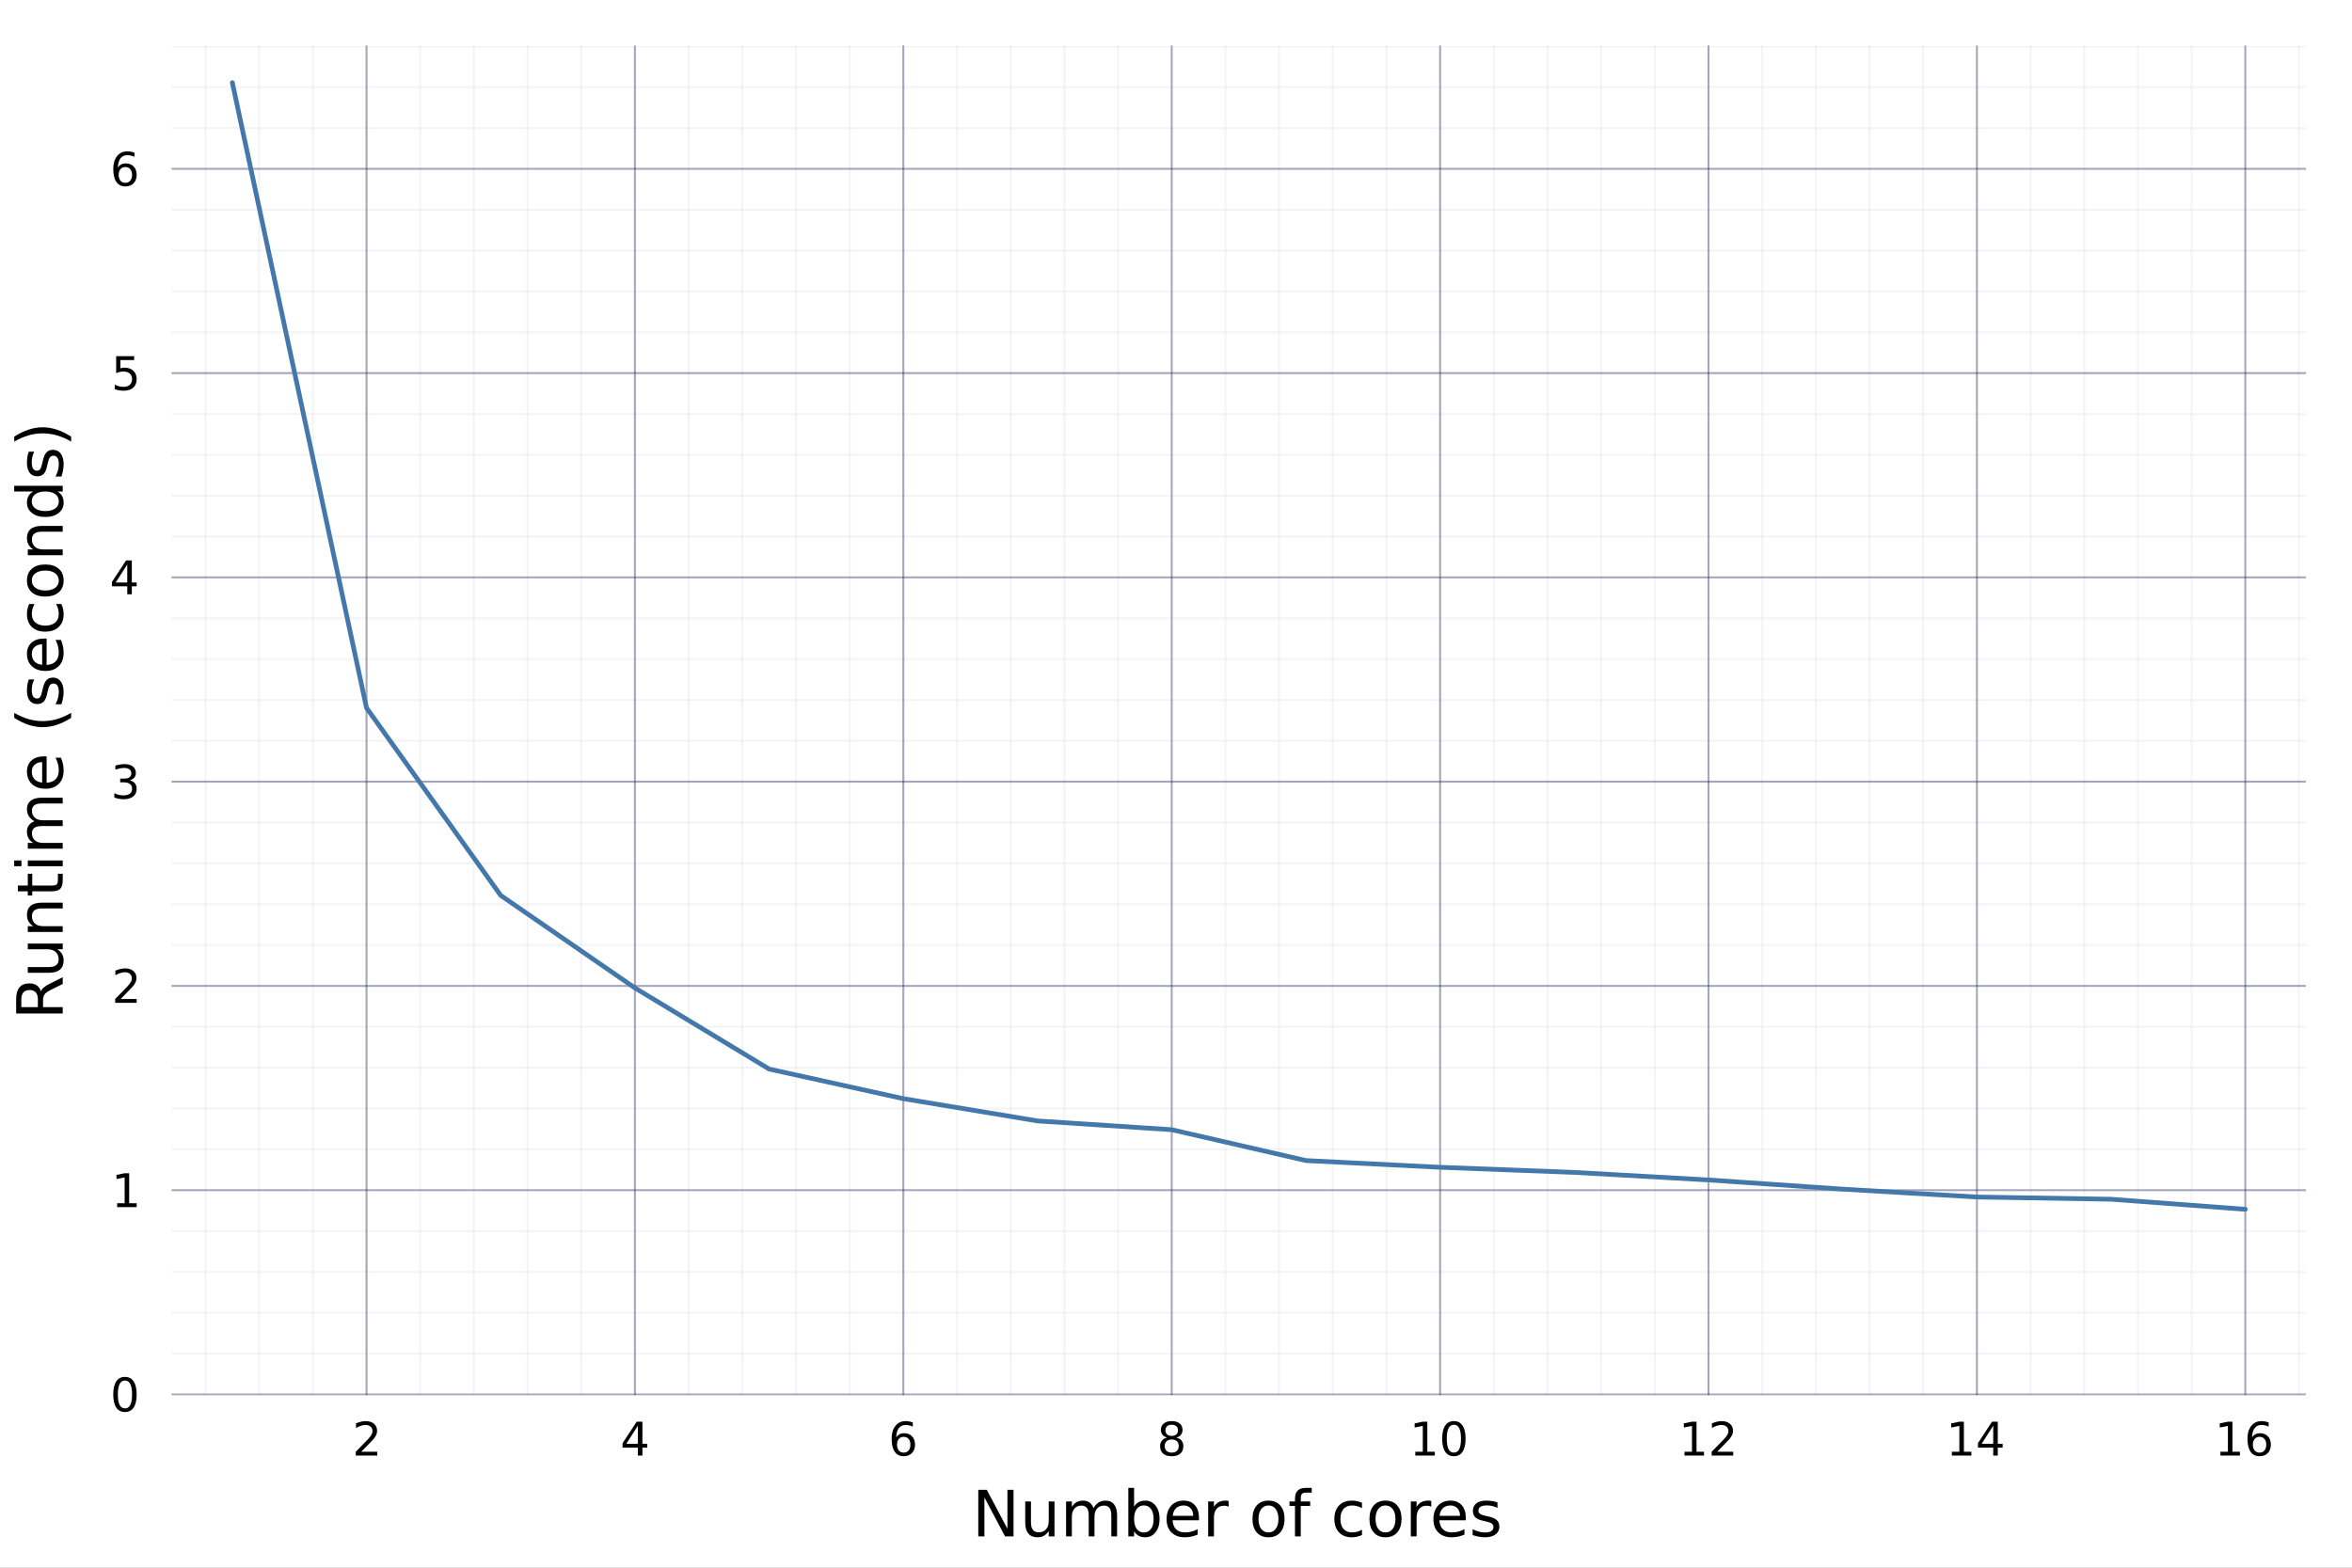 <?xml version="1.0" encoding="utf-8"?>
<svg xmlns="http://www.w3.org/2000/svg" xmlns:xlink="http://www.w3.org/1999/xlink" width="600" height="400" viewBox="0 0 2400 1600">
<rect x="0" y="0" width="2400" height="1600" fill="#808080" stroke="none"/>
<defs>
  <clipPath id="clip190">
    <rect x="0" y="0" width="2400" height="1600"/>
  </clipPath>
</defs>
<path clip-path="url(#clip190)" d="M0 1600 L2400 1600 L2400 0 L0 0  Z" fill="#ffffff" fill-rule="evenodd" fill-opacity="1"/>
<defs>
  <clipPath id="clip191">
    <rect x="480" y="0" width="1681" height="1600"/>
  </clipPath>
</defs>
<path clip-path="url(#clip190)" d="M175.445 1423.18 L2352.76 1423.18 L2352.76 47.244 L175.445 47.244  Z" fill="#ffffff" fill-rule="evenodd" fill-opacity="1"/>
<defs>
  <clipPath id="clip192">
    <rect x="175" y="47" width="2178" height="1377"/>
  </clipPath>
</defs>
<polyline clip-path="url(#clip192)" style="stroke:#222255; stroke-linecap:round; stroke-linejoin:round; stroke-width:2; stroke-opacity:0.4; fill:none" points="374.005,1423.18 374.005,47.244 "/>
<polyline clip-path="url(#clip192)" style="stroke:#222255; stroke-linecap:round; stroke-linejoin:round; stroke-width:2; stroke-opacity:0.4; fill:none" points="647.881,1423.18 647.881,47.244 "/>
<polyline clip-path="url(#clip192)" style="stroke:#222255; stroke-linecap:round; stroke-linejoin:round; stroke-width:2; stroke-opacity:0.4; fill:none" points="921.756,1423.18 921.756,47.244 "/>
<polyline clip-path="url(#clip192)" style="stroke:#222255; stroke-linecap:round; stroke-linejoin:round; stroke-width:2; stroke-opacity:0.4; fill:none" points="1195.63,1423.18 1195.63,47.244 "/>
<polyline clip-path="url(#clip192)" style="stroke:#222255; stroke-linecap:round; stroke-linejoin:round; stroke-width:2; stroke-opacity:0.4; fill:none" points="1469.51,1423.18 1469.51,47.244 "/>
<polyline clip-path="url(#clip192)" style="stroke:#222255; stroke-linecap:round; stroke-linejoin:round; stroke-width:2; stroke-opacity:0.4; fill:none" points="1743.38,1423.18 1743.38,47.244 "/>
<polyline clip-path="url(#clip192)" style="stroke:#222255; stroke-linecap:round; stroke-linejoin:round; stroke-width:2; stroke-opacity:0.4; fill:none" points="2017.26,1423.18 2017.26,47.244 "/>
<polyline clip-path="url(#clip192)" style="stroke:#222255; stroke-linecap:round; stroke-linejoin:round; stroke-width:2; stroke-opacity:0.4; fill:none" points="2291.13,1423.18 2291.13,47.244 "/>
<polyline clip-path="url(#clip192)" style="stroke:#222255; stroke-linecap:round; stroke-linejoin:round; stroke-width:2; stroke-opacity:0.05; fill:none" points="209.68,1423.18 209.68,47.244 "/>
<polyline clip-path="url(#clip192)" style="stroke:#222255; stroke-linecap:round; stroke-linejoin:round; stroke-width:2; stroke-opacity:0.05; fill:none" points="264.455,1423.18 264.455,47.244 "/>
<polyline clip-path="url(#clip192)" style="stroke:#222255; stroke-linecap:round; stroke-linejoin:round; stroke-width:2; stroke-opacity:0.05; fill:none" points="319.23,1423.18 319.23,47.244 "/>
<polyline clip-path="url(#clip192)" style="stroke:#222255; stroke-linecap:round; stroke-linejoin:round; stroke-width:2; stroke-opacity:0.05; fill:none" points="428.78,1423.18 428.78,47.244 "/>
<polyline clip-path="url(#clip192)" style="stroke:#222255; stroke-linecap:round; stroke-linejoin:round; stroke-width:2; stroke-opacity:0.05; fill:none" points="483.555,1423.18 483.555,47.244 "/>
<polyline clip-path="url(#clip192)" style="stroke:#222255; stroke-linecap:round; stroke-linejoin:round; stroke-width:2; stroke-opacity:0.05; fill:none" points="538.33,1423.18 538.33,47.244 "/>
<polyline clip-path="url(#clip192)" style="stroke:#222255; stroke-linecap:round; stroke-linejoin:round; stroke-width:2; stroke-opacity:0.05; fill:none" points="593.105,1423.18 593.105,47.244 "/>
<polyline clip-path="url(#clip192)" style="stroke:#222255; stroke-linecap:round; stroke-linejoin:round; stroke-width:2; stroke-opacity:0.05; fill:none" points="702.656,1423.18 702.656,47.244 "/>
<polyline clip-path="url(#clip192)" style="stroke:#222255; stroke-linecap:round; stroke-linejoin:round; stroke-width:2; stroke-opacity:0.05; fill:none" points="757.431,1423.18 757.431,47.244 "/>
<polyline clip-path="url(#clip192)" style="stroke:#222255; stroke-linecap:round; stroke-linejoin:round; stroke-width:2; stroke-opacity:0.05; fill:none" points="812.206,1423.18 812.206,47.244 "/>
<polyline clip-path="url(#clip192)" style="stroke:#222255; stroke-linecap:round; stroke-linejoin:round; stroke-width:2; stroke-opacity:0.05; fill:none" points="866.981,1423.18 866.981,47.244 "/>
<polyline clip-path="url(#clip192)" style="stroke:#222255; stroke-linecap:round; stroke-linejoin:round; stroke-width:2; stroke-opacity:0.05; fill:none" points="976.531,1423.18 976.531,47.244 "/>
<polyline clip-path="url(#clip192)" style="stroke:#222255; stroke-linecap:round; stroke-linejoin:round; stroke-width:2; stroke-opacity:0.05; fill:none" points="1031.31,1423.18 1031.31,47.244 "/>
<polyline clip-path="url(#clip192)" style="stroke:#222255; stroke-linecap:round; stroke-linejoin:round; stroke-width:2; stroke-opacity:0.05; fill:none" points="1086.08,1423.18 1086.08,47.244 "/>
<polyline clip-path="url(#clip192)" style="stroke:#222255; stroke-linecap:round; stroke-linejoin:round; stroke-width:2; stroke-opacity:0.05; fill:none" points="1140.86,1423.18 1140.86,47.244 "/>
<polyline clip-path="url(#clip192)" style="stroke:#222255; stroke-linecap:round; stroke-linejoin:round; stroke-width:2; stroke-opacity:0.05; fill:none" points="1250.41,1423.18 1250.41,47.244 "/>
<polyline clip-path="url(#clip192)" style="stroke:#222255; stroke-linecap:round; stroke-linejoin:round; stroke-width:2; stroke-opacity:0.05; fill:none" points="1305.18,1423.18 1305.18,47.244 "/>
<polyline clip-path="url(#clip192)" style="stroke:#222255; stroke-linecap:round; stroke-linejoin:round; stroke-width:2; stroke-opacity:0.05; fill:none" points="1359.96,1423.18 1359.96,47.244 "/>
<polyline clip-path="url(#clip192)" style="stroke:#222255; stroke-linecap:round; stroke-linejoin:round; stroke-width:2; stroke-opacity:0.05; fill:none" points="1414.73,1423.18 1414.73,47.244 "/>
<polyline clip-path="url(#clip192)" style="stroke:#222255; stroke-linecap:round; stroke-linejoin:round; stroke-width:2; stroke-opacity:0.05; fill:none" points="1524.28,1423.18 1524.28,47.244 "/>
<polyline clip-path="url(#clip192)" style="stroke:#222255; stroke-linecap:round; stroke-linejoin:round; stroke-width:2; stroke-opacity:0.05; fill:none" points="1579.06,1423.18 1579.06,47.244 "/>
<polyline clip-path="url(#clip192)" style="stroke:#222255; stroke-linecap:round; stroke-linejoin:round; stroke-width:2; stroke-opacity:0.05; fill:none" points="1633.83,1423.18 1633.83,47.244 "/>
<polyline clip-path="url(#clip192)" style="stroke:#222255; stroke-linecap:round; stroke-linejoin:round; stroke-width:2; stroke-opacity:0.05; fill:none" points="1688.61,1423.18 1688.61,47.244 "/>
<polyline clip-path="url(#clip192)" style="stroke:#222255; stroke-linecap:round; stroke-linejoin:round; stroke-width:2; stroke-opacity:0.05; fill:none" points="1798.16,1423.18 1798.16,47.244 "/>
<polyline clip-path="url(#clip192)" style="stroke:#222255; stroke-linecap:round; stroke-linejoin:round; stroke-width:2; stroke-opacity:0.05; fill:none" points="1852.93,1423.18 1852.93,47.244 "/>
<polyline clip-path="url(#clip192)" style="stroke:#222255; stroke-linecap:round; stroke-linejoin:round; stroke-width:2; stroke-opacity:0.05; fill:none" points="1907.71,1423.18 1907.71,47.244 "/>
<polyline clip-path="url(#clip192)" style="stroke:#222255; stroke-linecap:round; stroke-linejoin:round; stroke-width:2; stroke-opacity:0.05; fill:none" points="1962.48,1423.18 1962.48,47.244 "/>
<polyline clip-path="url(#clip192)" style="stroke:#222255; stroke-linecap:round; stroke-linejoin:round; stroke-width:2; stroke-opacity:0.05; fill:none" points="2072.03,1423.18 2072.03,47.244 "/>
<polyline clip-path="url(#clip192)" style="stroke:#222255; stroke-linecap:round; stroke-linejoin:round; stroke-width:2; stroke-opacity:0.05; fill:none" points="2126.81,1423.18 2126.81,47.244 "/>
<polyline clip-path="url(#clip192)" style="stroke:#222255; stroke-linecap:round; stroke-linejoin:round; stroke-width:2; stroke-opacity:0.05; fill:none" points="2181.58,1423.18 2181.58,47.244 "/>
<polyline clip-path="url(#clip192)" style="stroke:#222255; stroke-linecap:round; stroke-linejoin:round; stroke-width:2; stroke-opacity:0.05; fill:none" points="2236.36,1423.18 2236.36,47.244 "/>
<polyline clip-path="url(#clip192)" style="stroke:#222255; stroke-linecap:round; stroke-linejoin:round; stroke-width:2; stroke-opacity:0.05; fill:none" points="2345.91,1423.18 2345.91,47.244 "/>
<polyline clip-path="url(#clip190)" style="stroke:#222255; stroke-linecap:round; stroke-linejoin:round; stroke-width:4; stroke-opacity:0; fill:none" points="374.005,1423.18 374.005,1404.28 "/>
<polyline clip-path="url(#clip190)" style="stroke:#222255; stroke-linecap:round; stroke-linejoin:round; stroke-width:4; stroke-opacity:0; fill:none" points="647.881,1423.18 647.881,1404.28 "/>
<polyline clip-path="url(#clip190)" style="stroke:#222255; stroke-linecap:round; stroke-linejoin:round; stroke-width:4; stroke-opacity:0; fill:none" points="921.756,1423.18 921.756,1404.28 "/>
<polyline clip-path="url(#clip190)" style="stroke:#222255; stroke-linecap:round; stroke-linejoin:round; stroke-width:4; stroke-opacity:0; fill:none" points="1195.63,1423.18 1195.63,1404.28 "/>
<polyline clip-path="url(#clip190)" style="stroke:#222255; stroke-linecap:round; stroke-linejoin:round; stroke-width:4; stroke-opacity:0; fill:none" points="1469.51,1423.18 1469.51,1404.28 "/>
<polyline clip-path="url(#clip190)" style="stroke:#222255; stroke-linecap:round; stroke-linejoin:round; stroke-width:4; stroke-opacity:0; fill:none" points="1743.38,1423.18 1743.38,1404.28 "/>
<polyline clip-path="url(#clip190)" style="stroke:#222255; stroke-linecap:round; stroke-linejoin:round; stroke-width:4; stroke-opacity:0; fill:none" points="2017.26,1423.18 2017.26,1404.28 "/>
<polyline clip-path="url(#clip190)" style="stroke:#222255; stroke-linecap:round; stroke-linejoin:round; stroke-width:4; stroke-opacity:0; fill:none" points="2291.13,1423.18 2291.13,1404.28 "/>
<polyline clip-path="url(#clip190)" style="stroke:#222255; stroke-linecap:round; stroke-linejoin:round; stroke-width:4; stroke-opacity:0; fill:none" points="209.68,1423.18 209.68,1413.73 "/>
<polyline clip-path="url(#clip190)" style="stroke:#222255; stroke-linecap:round; stroke-linejoin:round; stroke-width:4; stroke-opacity:0; fill:none" points="264.455,1423.18 264.455,1413.73 "/>
<polyline clip-path="url(#clip190)" style="stroke:#222255; stroke-linecap:round; stroke-linejoin:round; stroke-width:4; stroke-opacity:0; fill:none" points="319.23,1423.18 319.23,1413.73 "/>
<polyline clip-path="url(#clip190)" style="stroke:#222255; stroke-linecap:round; stroke-linejoin:round; stroke-width:4; stroke-opacity:0; fill:none" points="428.78,1423.18 428.78,1413.73 "/>
<polyline clip-path="url(#clip190)" style="stroke:#222255; stroke-linecap:round; stroke-linejoin:round; stroke-width:4; stroke-opacity:0; fill:none" points="483.555,1423.18 483.555,1413.73 "/>
<polyline clip-path="url(#clip190)" style="stroke:#222255; stroke-linecap:round; stroke-linejoin:round; stroke-width:4; stroke-opacity:0; fill:none" points="538.33,1423.18 538.33,1413.73 "/>
<polyline clip-path="url(#clip190)" style="stroke:#222255; stroke-linecap:round; stroke-linejoin:round; stroke-width:4; stroke-opacity:0; fill:none" points="593.105,1423.18 593.105,1413.73 "/>
<polyline clip-path="url(#clip190)" style="stroke:#222255; stroke-linecap:round; stroke-linejoin:round; stroke-width:4; stroke-opacity:0; fill:none" points="702.656,1423.18 702.656,1413.73 "/>
<polyline clip-path="url(#clip190)" style="stroke:#222255; stroke-linecap:round; stroke-linejoin:round; stroke-width:4; stroke-opacity:0; fill:none" points="757.431,1423.18 757.431,1413.73 "/>
<polyline clip-path="url(#clip190)" style="stroke:#222255; stroke-linecap:round; stroke-linejoin:round; stroke-width:4; stroke-opacity:0; fill:none" points="812.206,1423.18 812.206,1413.73 "/>
<polyline clip-path="url(#clip190)" style="stroke:#222255; stroke-linecap:round; stroke-linejoin:round; stroke-width:4; stroke-opacity:0; fill:none" points="866.981,1423.18 866.981,1413.73 "/>
<polyline clip-path="url(#clip190)" style="stroke:#222255; stroke-linecap:round; stroke-linejoin:round; stroke-width:4; stroke-opacity:0; fill:none" points="976.531,1423.18 976.531,1413.73 "/>
<polyline clip-path="url(#clip190)" style="stroke:#222255; stroke-linecap:round; stroke-linejoin:round; stroke-width:4; stroke-opacity:0; fill:none" points="1031.31,1423.18 1031.31,1413.73 "/>
<polyline clip-path="url(#clip190)" style="stroke:#222255; stroke-linecap:round; stroke-linejoin:round; stroke-width:4; stroke-opacity:0; fill:none" points="1086.08,1423.18 1086.08,1413.73 "/>
<polyline clip-path="url(#clip190)" style="stroke:#222255; stroke-linecap:round; stroke-linejoin:round; stroke-width:4; stroke-opacity:0; fill:none" points="1140.86,1423.18 1140.86,1413.73 "/>
<polyline clip-path="url(#clip190)" style="stroke:#222255; stroke-linecap:round; stroke-linejoin:round; stroke-width:4; stroke-opacity:0; fill:none" points="1250.41,1423.18 1250.41,1413.73 "/>
<polyline clip-path="url(#clip190)" style="stroke:#222255; stroke-linecap:round; stroke-linejoin:round; stroke-width:4; stroke-opacity:0; fill:none" points="1305.18,1423.18 1305.18,1413.73 "/>
<polyline clip-path="url(#clip190)" style="stroke:#222255; stroke-linecap:round; stroke-linejoin:round; stroke-width:4; stroke-opacity:0; fill:none" points="1359.96,1423.18 1359.96,1413.73 "/>
<polyline clip-path="url(#clip190)" style="stroke:#222255; stroke-linecap:round; stroke-linejoin:round; stroke-width:4; stroke-opacity:0; fill:none" points="1414.73,1423.18 1414.73,1413.73 "/>
<polyline clip-path="url(#clip190)" style="stroke:#222255; stroke-linecap:round; stroke-linejoin:round; stroke-width:4; stroke-opacity:0; fill:none" points="1524.28,1423.18 1524.28,1413.73 "/>
<polyline clip-path="url(#clip190)" style="stroke:#222255; stroke-linecap:round; stroke-linejoin:round; stroke-width:4; stroke-opacity:0; fill:none" points="1579.06,1423.18 1579.06,1413.73 "/>
<polyline clip-path="url(#clip190)" style="stroke:#222255; stroke-linecap:round; stroke-linejoin:round; stroke-width:4; stroke-opacity:0; fill:none" points="1633.83,1423.18 1633.83,1413.73 "/>
<polyline clip-path="url(#clip190)" style="stroke:#222255; stroke-linecap:round; stroke-linejoin:round; stroke-width:4; stroke-opacity:0; fill:none" points="1688.61,1423.18 1688.61,1413.73 "/>
<polyline clip-path="url(#clip190)" style="stroke:#222255; stroke-linecap:round; stroke-linejoin:round; stroke-width:4; stroke-opacity:0; fill:none" points="1798.16,1423.18 1798.16,1413.73 "/>
<polyline clip-path="url(#clip190)" style="stroke:#222255; stroke-linecap:round; stroke-linejoin:round; stroke-width:4; stroke-opacity:0; fill:none" points="1852.93,1423.18 1852.93,1413.73 "/>
<polyline clip-path="url(#clip190)" style="stroke:#222255; stroke-linecap:round; stroke-linejoin:round; stroke-width:4; stroke-opacity:0; fill:none" points="1907.71,1423.18 1907.71,1413.73 "/>
<polyline clip-path="url(#clip190)" style="stroke:#222255; stroke-linecap:round; stroke-linejoin:round; stroke-width:4; stroke-opacity:0; fill:none" points="1962.48,1423.18 1962.48,1413.73 "/>
<polyline clip-path="url(#clip190)" style="stroke:#222255; stroke-linecap:round; stroke-linejoin:round; stroke-width:4; stroke-opacity:0; fill:none" points="2072.03,1423.18 2072.03,1413.73 "/>
<polyline clip-path="url(#clip190)" style="stroke:#222255; stroke-linecap:round; stroke-linejoin:round; stroke-width:4; stroke-opacity:0; fill:none" points="2126.81,1423.18 2126.81,1413.73 "/>
<polyline clip-path="url(#clip190)" style="stroke:#222255; stroke-linecap:round; stroke-linejoin:round; stroke-width:4; stroke-opacity:0; fill:none" points="2181.58,1423.18 2181.58,1413.73 "/>
<polyline clip-path="url(#clip190)" style="stroke:#222255; stroke-linecap:round; stroke-linejoin:round; stroke-width:4; stroke-opacity:0; fill:none" points="2236.36,1423.18 2236.36,1413.73 "/>
<polyline clip-path="url(#clip190)" style="stroke:#222255; stroke-linecap:round; stroke-linejoin:round; stroke-width:4; stroke-opacity:0; fill:none" points="2345.91,1423.18 2345.91,1413.73 "/>
<path clip-path="url(#clip190)" d="M368.658 1481.64 L384.977 1481.64 L384.977 1485.58 L363.033 1485.58 L363.033 1481.64 Q365.695 1478.89 370.278 1474.26 Q374.885 1469.61 376.065 1468.27 Q378.311 1465.74 379.19 1464.01 Q380.093 1462.25 380.093 1460.56 Q380.093 1457.8 378.148 1456.07 Q376.227 1454.33 373.125 1454.33 Q370.926 1454.33 368.473 1455.09 Q366.042 1455.86 363.264 1457.41 L363.264 1452.69 Q366.088 1451.55 368.542 1450.97 Q370.996 1450.39 373.033 1450.39 Q378.403 1450.39 381.598 1453.08 Q384.792 1455.77 384.792 1460.26 Q384.792 1462.39 383.982 1464.31 Q383.195 1466.2 381.088 1468.8 Q380.51 1469.47 377.408 1472.69 Q374.306 1475.88 368.658 1481.64 Z" fill="#000000" fill-rule="evenodd" fill-opacity="1" /><path clip-path="url(#clip190)" d="M650.89 1455.09 L639.084 1473.54 L650.89 1473.54 L650.89 1455.09 M649.663 1451.02 L655.543 1451.02 L655.543 1473.54 L660.473 1473.54 L660.473 1477.43 L655.543 1477.43 L655.543 1485.58 L650.89 1485.58 L650.89 1477.43 L635.288 1477.43 L635.288 1472.92 L649.663 1451.02 Z" fill="#000000" fill-rule="evenodd" fill-opacity="1" /><path clip-path="url(#clip190)" d="M922.161 1466.44 Q919.013 1466.44 917.161 1468.59 Q915.333 1470.74 915.333 1474.49 Q915.333 1478.22 917.161 1480.39 Q919.013 1482.55 922.161 1482.55 Q925.309 1482.55 927.138 1480.39 Q928.99 1478.22 928.99 1474.49 Q928.99 1470.74 927.138 1468.59 Q925.309 1466.44 922.161 1466.44 M931.444 1451.78 L931.444 1456.04 Q929.684 1455.21 927.879 1454.77 Q926.096 1454.33 924.337 1454.33 Q919.708 1454.33 917.254 1457.45 Q914.823 1460.58 914.476 1466.9 Q915.842 1464.89 917.902 1463.82 Q919.962 1462.73 922.439 1462.73 Q927.647 1462.73 930.657 1465.9 Q933.689 1469.05 933.689 1474.49 Q933.689 1479.82 930.541 1483.03 Q927.393 1486.25 922.161 1486.25 Q916.166 1486.25 912.995 1481.67 Q909.823 1477.06 909.823 1468.33 Q909.823 1460.14 913.712 1455.28 Q917.601 1450.39 924.152 1450.39 Q925.911 1450.39 927.694 1450.74 Q929.499 1451.09 931.444 1451.78 Z" fill="#000000" fill-rule="evenodd" fill-opacity="1" /><path clip-path="url(#clip190)" d="M1195.63 1469.17 Q1192.3 1469.17 1190.38 1470.95 Q1188.48 1472.73 1188.48 1475.86 Q1188.48 1478.98 1190.38 1480.77 Q1192.3 1482.55 1195.63 1482.55 Q1198.96 1482.55 1200.89 1480.77 Q1202.81 1478.96 1202.81 1475.86 Q1202.81 1472.73 1200.89 1470.95 Q1198.99 1469.17 1195.63 1469.17 M1190.96 1467.18 Q1187.95 1466.44 1186.26 1464.38 Q1184.59 1462.32 1184.59 1459.35 Q1184.59 1455.21 1187.53 1452.8 Q1190.49 1450.39 1195.63 1450.39 Q1200.79 1450.39 1203.73 1452.8 Q1206.67 1455.21 1206.67 1459.35 Q1206.67 1462.32 1204.98 1464.38 Q1203.32 1466.44 1200.33 1467.18 Q1203.71 1467.96 1205.59 1470.26 Q1207.48 1472.55 1207.48 1475.86 Q1207.48 1480.88 1204.4 1483.57 Q1201.35 1486.25 1195.63 1486.25 Q1189.91 1486.25 1186.84 1483.57 Q1183.78 1480.88 1183.78 1475.86 Q1183.78 1472.55 1185.68 1470.26 Q1187.58 1467.96 1190.96 1467.18 M1189.24 1459.79 Q1189.24 1462.48 1190.91 1463.98 Q1192.6 1465.49 1195.63 1465.49 Q1198.64 1465.49 1200.33 1463.98 Q1202.04 1462.48 1202.04 1459.79 Q1202.04 1457.11 1200.33 1455.6 Q1198.64 1454.1 1195.63 1454.1 Q1192.6 1454.1 1190.91 1455.6 Q1189.24 1457.11 1189.24 1459.79 Z" fill="#000000" fill-rule="evenodd" fill-opacity="1" /><path clip-path="url(#clip190)" d="M1444.19 1481.64 L1451.83 1481.64 L1451.83 1455.28 L1443.52 1456.95 L1443.52 1452.69 L1451.79 1451.02 L1456.46 1451.02 L1456.46 1481.64 L1464.1 1481.64 L1464.1 1485.58 L1444.19 1485.58 L1444.19 1481.64 Z" fill="#000000" fill-rule="evenodd" fill-opacity="1" /><path clip-path="url(#clip190)" d="M1483.55 1454.1 Q1479.94 1454.1 1478.11 1457.66 Q1476.3 1461.2 1476.3 1468.33 Q1476.3 1475.44 1478.11 1479.01 Q1479.94 1482.55 1483.55 1482.55 Q1487.18 1482.55 1488.99 1479.01 Q1490.81 1475.44 1490.81 1468.33 Q1490.81 1461.2 1488.99 1457.66 Q1487.18 1454.1 1483.55 1454.1 M1483.55 1450.39 Q1489.36 1450.39 1492.41 1455 Q1495.49 1459.58 1495.49 1468.33 Q1495.49 1477.06 1492.41 1481.67 Q1489.36 1486.25 1483.55 1486.25 Q1477.74 1486.25 1474.66 1481.67 Q1471.6 1477.06 1471.6 1468.33 Q1471.6 1459.58 1474.66 1455 Q1477.74 1450.39 1483.55 1450.39 Z" fill="#000000" fill-rule="evenodd" fill-opacity="1" /><path clip-path="url(#clip190)" d="M1718.87 1481.64 L1726.51 1481.64 L1726.51 1455.28 L1718.2 1456.95 L1718.2 1452.69 L1726.46 1451.02 L1731.14 1451.02 L1731.14 1481.64 L1738.78 1481.64 L1738.78 1485.58 L1718.87 1485.58 L1718.87 1481.64 Z" fill="#000000" fill-rule="evenodd" fill-opacity="1" /><path clip-path="url(#clip190)" d="M1752.25 1481.64 L1768.57 1481.64 L1768.57 1485.58 L1746.62 1485.58 L1746.62 1481.64 Q1749.29 1478.89 1753.87 1474.26 Q1758.48 1469.61 1759.66 1468.27 Q1761.9 1465.74 1762.78 1464.01 Q1763.68 1462.25 1763.68 1460.56 Q1763.68 1457.8 1761.74 1456.07 Q1759.82 1454.33 1756.72 1454.33 Q1754.52 1454.33 1752.06 1455.09 Q1749.63 1455.86 1746.85 1457.41 L1746.85 1452.69 Q1749.68 1451.55 1752.13 1450.97 Q1754.59 1450.39 1756.62 1450.39 Q1761.99 1450.39 1765.19 1453.08 Q1768.38 1455.77 1768.38 1460.26 Q1768.38 1462.39 1767.57 1464.31 Q1766.79 1466.2 1764.68 1468.8 Q1764.1 1469.47 1761 1472.69 Q1757.9 1475.88 1752.25 1481.64 Z" fill="#000000" fill-rule="evenodd" fill-opacity="1" /><path clip-path="url(#clip190)" d="M1991.7 1481.64 L1999.34 1481.64 L1999.34 1455.28 L1991.03 1456.95 L1991.03 1452.69 L1999.3 1451.02 L2003.97 1451.02 L2003.97 1481.64 L2011.61 1481.64 L2011.61 1485.58 L1991.7 1485.58 L1991.7 1481.64 Z" fill="#000000" fill-rule="evenodd" fill-opacity="1" /><path clip-path="url(#clip190)" d="M2033.9 1455.09 L2022.1 1473.54 L2033.9 1473.54 L2033.9 1455.09 M2032.67 1451.02 L2038.55 1451.02 L2038.55 1473.54 L2043.49 1473.54 L2043.49 1477.43 L2038.55 1477.43 L2038.55 1485.58 L2033.9 1485.58 L2033.9 1477.43 L2018.3 1477.43 L2018.3 1472.92 L2032.67 1451.02 Z" fill="#000000" fill-rule="evenodd" fill-opacity="1" /><path clip-path="url(#clip190)" d="M2265.74 1481.64 L2273.38 1481.64 L2273.38 1455.28 L2265.07 1456.95 L2265.07 1452.69 L2273.33 1451.02 L2278.01 1451.02 L2278.01 1481.64 L2285.65 1481.64 L2285.65 1485.58 L2265.74 1485.58 L2265.74 1481.64 Z" fill="#000000" fill-rule="evenodd" fill-opacity="1" /><path clip-path="url(#clip190)" d="M2305.67 1466.44 Q2302.52 1466.44 2300.67 1468.59 Q2298.84 1470.74 2298.84 1474.49 Q2298.84 1478.22 2300.67 1480.39 Q2302.52 1482.55 2305.67 1482.55 Q2308.82 1482.55 2310.65 1480.39 Q2312.5 1478.22 2312.5 1474.49 Q2312.5 1470.74 2310.65 1468.59 Q2308.82 1466.44 2305.67 1466.44 M2314.95 1451.78 L2314.95 1456.04 Q2313.19 1455.21 2311.39 1454.77 Q2309.61 1454.33 2307.85 1454.33 Q2303.22 1454.33 2300.76 1457.45 Q2298.33 1460.58 2297.99 1466.9 Q2299.35 1464.89 2301.41 1463.82 Q2303.47 1462.73 2305.95 1462.73 Q2311.16 1462.73 2314.17 1465.9 Q2317.2 1469.05 2317.2 1474.49 Q2317.2 1479.82 2314.05 1483.03 Q2310.9 1486.25 2305.67 1486.25 Q2299.68 1486.25 2296.5 1481.67 Q2293.33 1477.06 2293.33 1468.33 Q2293.33 1460.14 2297.22 1455.28 Q2301.11 1450.39 2307.66 1450.39 Q2309.42 1450.39 2311.2 1450.74 Q2313.01 1451.09 2314.95 1451.78 Z" fill="#000000" fill-rule="evenodd" fill-opacity="1" /><path clip-path="url(#clip190)" d="M998.253 1520.52 L1006.91 1520.52 L1027.98 1560.28 L1027.98 1520.52 L1034.22 1520.52 L1034.22 1568.04 L1025.56 1568.04 L1004.49 1528.29 L1004.49 1568.04 L998.253 1568.04 L998.253 1520.52 Z" fill="#000000" fill-rule="evenodd" fill-opacity="1" /><path clip-path="url(#clip190)" d="M1046.15 1553.98 L1046.15 1532.4 L1052.01 1532.4 L1052.01 1553.75 Q1052.01 1558.81 1053.98 1561.36 Q1055.96 1563.87 1059.9 1563.87 Q1064.65 1563.87 1067.38 1560.85 Q1070.15 1557.83 1070.15 1552.61 L1070.15 1532.4 L1076.01 1532.4 L1076.01 1568.04 L1070.15 1568.04 L1070.15 1562.57 Q1068.02 1565.82 1065.19 1567.41 Q1062.39 1568.97 1058.66 1568.97 Q1052.52 1568.97 1049.34 1565.15 Q1046.15 1561.33 1046.15 1553.98 M1060.89 1531.54 L1060.89 1531.54 Z" fill="#000000" fill-rule="evenodd" fill-opacity="1" /><path clip-path="url(#clip190)" d="M1115.83 1539.24 Q1118.02 1535.29 1121.08 1533.41 Q1124.13 1531.54 1128.27 1531.54 Q1133.84 1531.54 1136.87 1535.45 Q1139.89 1539.33 1139.89 1546.53 L1139.89 1568.04 L1134 1568.04 L1134 1546.72 Q1134 1541.59 1132.19 1539.11 Q1130.37 1536.63 1126.65 1536.63 Q1122.1 1536.63 1119.46 1539.65 Q1116.81 1542.68 1116.81 1547.9 L1116.81 1568.04 L1110.93 1568.04 L1110.93 1546.72 Q1110.93 1541.56 1109.11 1539.11 Q1107.3 1536.63 1103.51 1536.63 Q1099.02 1536.63 1096.38 1539.68 Q1093.74 1542.71 1093.74 1547.9 L1093.74 1568.04 L1087.85 1568.04 L1087.85 1532.4 L1093.74 1532.4 L1093.74 1537.93 Q1095.74 1534.66 1098.54 1533.1 Q1101.35 1531.54 1105.2 1531.54 Q1109.08 1531.54 1111.79 1533.51 Q1114.52 1535.48 1115.83 1539.24 Z" fill="#000000" fill-rule="evenodd" fill-opacity="1" /><path clip-path="url(#clip190)" d="M1177.16 1550.25 Q1177.16 1543.79 1174.49 1540.13 Q1171.85 1536.44 1167.2 1536.44 Q1162.55 1536.44 1159.88 1540.13 Q1157.24 1543.79 1157.24 1550.25 Q1157.24 1556.71 1159.88 1560.4 Q1162.55 1564.07 1167.2 1564.07 Q1171.85 1564.07 1174.49 1560.4 Q1177.16 1556.71 1177.16 1550.25 M1157.24 1537.81 Q1159.08 1534.62 1161.88 1533.1 Q1164.72 1531.54 1168.63 1531.54 Q1175.12 1531.54 1179.17 1536.69 Q1183.24 1541.85 1183.24 1550.25 Q1183.24 1558.65 1179.17 1563.81 Q1175.12 1568.97 1168.63 1568.97 Q1164.72 1568.97 1161.88 1567.44 Q1159.08 1565.88 1157.24 1562.7 L1157.24 1568.04 L1151.35 1568.04 L1151.35 1518.52 L1157.24 1518.52 L1157.24 1537.81 Z" fill="#000000" fill-rule="evenodd" fill-opacity="1" /><path clip-path="url(#clip190)" d="M1223.44 1548.76 L1223.44 1551.62 L1196.51 1551.62 Q1196.89 1557.67 1200.14 1560.85 Q1203.42 1564 1209.24 1564 Q1212.62 1564 1215.77 1563.17 Q1218.95 1562.35 1222.07 1560.69 L1222.07 1566.23 Q1218.92 1567.57 1215.61 1568.27 Q1212.3 1568.97 1208.89 1568.97 Q1200.36 1568.97 1195.37 1564 Q1190.4 1559.04 1190.4 1550.57 Q1190.4 1541.82 1195.11 1536.69 Q1199.85 1531.54 1207.88 1531.54 Q1215.07 1531.54 1219.24 1536.18 Q1223.44 1540.8 1223.44 1548.76 M1217.58 1547.04 Q1217.52 1542.23 1214.88 1539.37 Q1212.27 1536.5 1207.94 1536.5 Q1203.04 1536.5 1200.08 1539.27 Q1197.15 1542.04 1196.7 1547.07 L1217.58 1547.04 Z" fill="#000000" fill-rule="evenodd" fill-opacity="1" /><path clip-path="url(#clip190)" d="M1253.71 1537.87 Q1252.72 1537.3 1251.54 1537.04 Q1250.4 1536.76 1249 1536.76 Q1244.03 1536.76 1241.36 1540 Q1238.72 1543.22 1238.72 1549.27 L1238.72 1568.04 L1232.83 1568.04 L1232.83 1532.4 L1238.72 1532.4 L1238.72 1537.93 Q1240.56 1534.69 1243.52 1533.13 Q1246.48 1531.54 1250.72 1531.54 Q1251.32 1531.54 1252.05 1531.63 Q1252.79 1531.7 1253.68 1531.85 L1253.71 1537.87 Z" fill="#000000" fill-rule="evenodd" fill-opacity="1" /><path clip-path="url(#clip190)" d="M1294.39 1536.5 Q1289.67 1536.5 1286.94 1540.19 Q1284.2 1543.85 1284.2 1550.25 Q1284.2 1556.65 1286.91 1560.34 Q1289.64 1564 1294.39 1564 Q1299.06 1564 1301.8 1560.31 Q1304.54 1556.62 1304.54 1550.25 Q1304.54 1543.92 1301.8 1540.23 Q1299.06 1536.5 1294.39 1536.5 M1294.39 1531.54 Q1302.02 1531.54 1306.38 1536.5 Q1310.75 1541.47 1310.75 1550.25 Q1310.75 1559 1306.38 1564 Q1302.02 1568.97 1294.39 1568.97 Q1286.71 1568.97 1282.35 1564 Q1278.03 1559 1278.03 1550.25 Q1278.03 1541.47 1282.35 1536.5 Q1286.71 1531.54 1294.39 1531.54 Z" fill="#000000" fill-rule="evenodd" fill-opacity="1" /><path clip-path="url(#clip190)" d="M1338.5 1518.52 L1338.5 1523.39 L1332.9 1523.39 Q1329.75 1523.39 1328.51 1524.66 Q1327.3 1525.93 1327.3 1529.24 L1327.3 1532.4 L1336.94 1532.4 L1336.94 1536.95 L1327.3 1536.95 L1327.3 1568.04 L1321.41 1568.04 L1321.41 1536.95 L1315.81 1536.95 L1315.81 1532.4 L1321.41 1532.4 L1321.41 1529.91 Q1321.41 1523.96 1324.18 1521.26 Q1326.95 1518.52 1332.96 1518.52 L1338.5 1518.52 Z" fill="#000000" fill-rule="evenodd" fill-opacity="1" /><path clip-path="url(#clip190)" d="M1389.78 1533.76 L1389.78 1539.24 Q1387.29 1537.87 1384.78 1537.2 Q1382.3 1536.5 1379.75 1536.5 Q1374.05 1536.5 1370.9 1540.13 Q1367.75 1543.73 1367.75 1550.25 Q1367.75 1556.78 1370.9 1560.4 Q1374.05 1564 1379.75 1564 Q1382.3 1564 1384.78 1563.33 Q1387.29 1562.63 1389.78 1561.26 L1389.78 1566.68 Q1387.32 1567.82 1384.68 1568.39 Q1382.07 1568.97 1379.11 1568.97 Q1371.06 1568.97 1366.32 1563.91 Q1361.58 1558.85 1361.58 1550.25 Q1361.58 1541.53 1366.35 1536.53 Q1371.16 1531.54 1379.49 1531.54 Q1382.2 1531.54 1384.78 1532.11 Q1387.36 1532.65 1389.78 1533.76 Z" fill="#000000" fill-rule="evenodd" fill-opacity="1" /><path clip-path="url(#clip190)" d="M1413.77 1536.5 Q1409.06 1536.5 1406.33 1540.19 Q1403.59 1543.85 1403.59 1550.25 Q1403.59 1556.65 1406.29 1560.34 Q1409.03 1564 1413.77 1564 Q1418.45 1564 1421.19 1560.31 Q1423.93 1556.62 1423.93 1550.25 Q1423.93 1543.92 1421.19 1540.23 Q1418.45 1536.5 1413.77 1536.5 M1413.77 1531.54 Q1421.41 1531.54 1425.77 1536.5 Q1430.13 1541.47 1430.13 1550.25 Q1430.13 1559 1425.77 1564 Q1421.41 1568.97 1413.77 1568.97 Q1406.1 1568.97 1401.74 1564 Q1397.41 1559 1397.41 1550.25 Q1397.41 1541.47 1401.74 1536.5 Q1406.1 1531.54 1413.77 1531.54 Z" fill="#000000" fill-rule="evenodd" fill-opacity="1" /><path clip-path="url(#clip190)" d="M1460.5 1537.87 Q1459.51 1537.3 1458.33 1537.04 Q1457.19 1536.76 1455.79 1536.76 Q1450.82 1536.76 1448.15 1540 Q1445.51 1543.22 1445.51 1549.27 L1445.51 1568.04 L1439.62 1568.04 L1439.62 1532.4 L1445.51 1532.4 L1445.51 1537.93 Q1447.35 1534.69 1450.31 1533.13 Q1453.27 1531.54 1457.51 1531.54 Q1458.11 1531.54 1458.84 1531.63 Q1459.58 1531.7 1460.47 1531.85 L1460.5 1537.87 Z" fill="#000000" fill-rule="evenodd" fill-opacity="1" /><path clip-path="url(#clip190)" d="M1495.7 1548.76 L1495.7 1551.62 L1468.77 1551.62 Q1469.16 1557.67 1472.4 1560.85 Q1475.68 1564 1481.51 1564 Q1484.88 1564 1488.03 1563.17 Q1491.21 1562.35 1494.33 1560.69 L1494.33 1566.23 Q1491.18 1567.57 1487.87 1568.27 Q1484.56 1568.97 1481.16 1568.97 Q1472.63 1568.97 1467.63 1564 Q1462.66 1559.04 1462.66 1550.57 Q1462.66 1541.82 1467.37 1536.69 Q1472.12 1531.54 1480.14 1531.54 Q1487.33 1531.54 1491.5 1536.18 Q1495.7 1540.8 1495.7 1548.76 M1489.84 1547.04 Q1489.78 1542.23 1487.14 1539.37 Q1484.53 1536.5 1480.2 1536.5 Q1475.3 1536.5 1472.34 1539.27 Q1469.41 1542.04 1468.96 1547.07 L1489.84 1547.04 Z" fill="#000000" fill-rule="evenodd" fill-opacity="1" /><path clip-path="url(#clip190)" d="M1528.04 1533.45 L1528.04 1538.98 Q1525.56 1537.71 1522.88 1537.07 Q1520.21 1536.44 1517.34 1536.44 Q1512.98 1536.44 1510.79 1537.77 Q1508.62 1539.11 1508.62 1541.79 Q1508.62 1543.82 1510.18 1545 Q1511.74 1546.15 1516.45 1547.2 L1518.46 1547.64 Q1524.7 1548.98 1527.31 1551.43 Q1529.95 1553.85 1529.95 1558.21 Q1529.95 1563.17 1526 1566.07 Q1522.09 1568.97 1515.21 1568.97 Q1512.35 1568.97 1509.23 1568.39 Q1506.14 1567.85 1502.7 1566.74 L1502.7 1560.69 Q1505.95 1562.38 1509.1 1563.24 Q1512.25 1564.07 1515.34 1564.07 Q1519.48 1564.07 1521.7 1562.66 Q1523.93 1561.23 1523.93 1558.65 Q1523.93 1556.27 1522.31 1554.99 Q1520.72 1553.72 1515.28 1552.54 L1513.24 1552.07 Q1507.8 1550.92 1505.38 1548.56 Q1502.96 1546.18 1502.96 1542.04 Q1502.96 1537.01 1506.52 1534.27 Q1510.09 1531.54 1516.64 1531.54 Q1519.89 1531.54 1522.76 1532.01 Q1525.62 1532.49 1528.04 1533.45 Z" fill="#000000" fill-rule="evenodd" fill-opacity="1" /><polyline clip-path="url(#clip192)" style="stroke:#222255; stroke-linecap:round; stroke-linejoin:round; stroke-width:2; stroke-opacity:0.4; fill:none" points="175.445,1423.18 2352.76,1423.18 "/>
<polyline clip-path="url(#clip192)" style="stroke:#222255; stroke-linecap:round; stroke-linejoin:round; stroke-width:2; stroke-opacity:0.4; fill:none" points="175.445,1214.7 2352.76,1214.7 "/>
<polyline clip-path="url(#clip192)" style="stroke:#222255; stroke-linecap:round; stroke-linejoin:round; stroke-width:2; stroke-opacity:0.4; fill:none" points="175.445,1006.23 2352.76,1006.23 "/>
<polyline clip-path="url(#clip192)" style="stroke:#222255; stroke-linecap:round; stroke-linejoin:round; stroke-width:2; stroke-opacity:0.4; fill:none" points="175.445,797.755 2352.76,797.755 "/>
<polyline clip-path="url(#clip192)" style="stroke:#222255; stroke-linecap:round; stroke-linejoin:round; stroke-width:2; stroke-opacity:0.4; fill:none" points="175.445,589.279 2352.76,589.279 "/>
<polyline clip-path="url(#clip192)" style="stroke:#222255; stroke-linecap:round; stroke-linejoin:round; stroke-width:2; stroke-opacity:0.4; fill:none" points="175.445,380.804 2352.76,380.804 "/>
<polyline clip-path="url(#clip192)" style="stroke:#222255; stroke-linecap:round; stroke-linejoin:round; stroke-width:2; stroke-opacity:0.4; fill:none" points="175.445,172.329 2352.76,172.329 "/>
<polyline clip-path="url(#clip192)" style="stroke:#222255; stroke-linecap:round; stroke-linejoin:round; stroke-width:2; stroke-opacity:0.05; fill:none" points="175.445,1381.48 2352.76,1381.48 "/>
<polyline clip-path="url(#clip192)" style="stroke:#222255; stroke-linecap:round; stroke-linejoin:round; stroke-width:2; stroke-opacity:0.05; fill:none" points="175.445,1339.79 2352.76,1339.79 "/>
<polyline clip-path="url(#clip192)" style="stroke:#222255; stroke-linecap:round; stroke-linejoin:round; stroke-width:2; stroke-opacity:0.05; fill:none" points="175.445,1298.09 2352.76,1298.09 "/>
<polyline clip-path="url(#clip192)" style="stroke:#222255; stroke-linecap:round; stroke-linejoin:round; stroke-width:2; stroke-opacity:0.05; fill:none" points="175.445,1256.4 2352.76,1256.4 "/>
<polyline clip-path="url(#clip192)" style="stroke:#222255; stroke-linecap:round; stroke-linejoin:round; stroke-width:2; stroke-opacity:0.05; fill:none" points="175.445,1173.01 2352.76,1173.01 "/>
<polyline clip-path="url(#clip192)" style="stroke:#222255; stroke-linecap:round; stroke-linejoin:round; stroke-width:2; stroke-opacity:0.05; fill:none" points="175.445,1131.31 2352.76,1131.31 "/>
<polyline clip-path="url(#clip192)" style="stroke:#222255; stroke-linecap:round; stroke-linejoin:round; stroke-width:2; stroke-opacity:0.05; fill:none" points="175.445,1089.62 2352.76,1089.62 "/>
<polyline clip-path="url(#clip192)" style="stroke:#222255; stroke-linecap:round; stroke-linejoin:round; stroke-width:2; stroke-opacity:0.05; fill:none" points="175.445,1047.92 2352.76,1047.92 "/>
<polyline clip-path="url(#clip192)" style="stroke:#222255; stroke-linecap:round; stroke-linejoin:round; stroke-width:2; stroke-opacity:0.05; fill:none" points="175.445,964.535 2352.76,964.535 "/>
<polyline clip-path="url(#clip192)" style="stroke:#222255; stroke-linecap:round; stroke-linejoin:round; stroke-width:2; stroke-opacity:0.05; fill:none" points="175.445,922.84 2352.76,922.84 "/>
<polyline clip-path="url(#clip192)" style="stroke:#222255; stroke-linecap:round; stroke-linejoin:round; stroke-width:2; stroke-opacity:0.05; fill:none" points="175.445,881.145 2352.76,881.145 "/>
<polyline clip-path="url(#clip192)" style="stroke:#222255; stroke-linecap:round; stroke-linejoin:round; stroke-width:2; stroke-opacity:0.05; fill:none" points="175.445,839.45 2352.76,839.45 "/>
<polyline clip-path="url(#clip192)" style="stroke:#222255; stroke-linecap:round; stroke-linejoin:round; stroke-width:2; stroke-opacity:0.05; fill:none" points="175.445,756.059 2352.76,756.059 "/>
<polyline clip-path="url(#clip192)" style="stroke:#222255; stroke-linecap:round; stroke-linejoin:round; stroke-width:2; stroke-opacity:0.05; fill:none" points="175.445,714.364 2352.76,714.364 "/>
<polyline clip-path="url(#clip192)" style="stroke:#222255; stroke-linecap:round; stroke-linejoin:round; stroke-width:2; stroke-opacity:0.05; fill:none" points="175.445,672.669 2352.76,672.669 "/>
<polyline clip-path="url(#clip192)" style="stroke:#222255; stroke-linecap:round; stroke-linejoin:round; stroke-width:2; stroke-opacity:0.05; fill:none" points="175.445,630.974 2352.76,630.974 "/>
<polyline clip-path="url(#clip192)" style="stroke:#222255; stroke-linecap:round; stroke-linejoin:round; stroke-width:2; stroke-opacity:0.05; fill:none" points="175.445,547.584 2352.76,547.584 "/>
<polyline clip-path="url(#clip192)" style="stroke:#222255; stroke-linecap:round; stroke-linejoin:round; stroke-width:2; stroke-opacity:0.05; fill:none" points="175.445,505.889 2352.76,505.889 "/>
<polyline clip-path="url(#clip192)" style="stroke:#222255; stroke-linecap:round; stroke-linejoin:round; stroke-width:2; stroke-opacity:0.05; fill:none" points="175.445,464.194 2352.76,464.194 "/>
<polyline clip-path="url(#clip192)" style="stroke:#222255; stroke-linecap:round; stroke-linejoin:round; stroke-width:2; stroke-opacity:0.05; fill:none" points="175.445,422.499 2352.76,422.499 "/>
<polyline clip-path="url(#clip192)" style="stroke:#222255; stroke-linecap:round; stroke-linejoin:round; stroke-width:2; stroke-opacity:0.05; fill:none" points="175.445,339.109 2352.76,339.109 "/>
<polyline clip-path="url(#clip192)" style="stroke:#222255; stroke-linecap:round; stroke-linejoin:round; stroke-width:2; stroke-opacity:0.05; fill:none" points="175.445,297.414 2352.76,297.414 "/>
<polyline clip-path="url(#clip192)" style="stroke:#222255; stroke-linecap:round; stroke-linejoin:round; stroke-width:2; stroke-opacity:0.05; fill:none" points="175.445,255.719 2352.76,255.719 "/>
<polyline clip-path="url(#clip192)" style="stroke:#222255; stroke-linecap:round; stroke-linejoin:round; stroke-width:2; stroke-opacity:0.05; fill:none" points="175.445,214.024 2352.76,214.024 "/>
<polyline clip-path="url(#clip192)" style="stroke:#222255; stroke-linecap:round; stroke-linejoin:round; stroke-width:2; stroke-opacity:0.05; fill:none" points="175.445,130.634 2352.76,130.634 "/>
<polyline clip-path="url(#clip192)" style="stroke:#222255; stroke-linecap:round; stroke-linejoin:round; stroke-width:2; stroke-opacity:0.05; fill:none" points="175.445,88.939 2352.76,88.939 "/>
<polyline clip-path="url(#clip192)" style="stroke:#222255; stroke-linecap:round; stroke-linejoin:round; stroke-width:2; stroke-opacity:0.05; fill:none" points="175.445,47.244 2352.76,47.244 "/>
<polyline clip-path="url(#clip190)" style="stroke:#222255; stroke-linecap:round; stroke-linejoin:round; stroke-width:4; stroke-opacity:0; fill:none" points="175.445,1423.18 194.343,1423.18 "/>
<polyline clip-path="url(#clip190)" style="stroke:#222255; stroke-linecap:round; stroke-linejoin:round; stroke-width:4; stroke-opacity:0; fill:none" points="175.445,1214.7 194.343,1214.7 "/>
<polyline clip-path="url(#clip190)" style="stroke:#222255; stroke-linecap:round; stroke-linejoin:round; stroke-width:4; stroke-opacity:0; fill:none" points="175.445,1006.23 194.343,1006.23 "/>
<polyline clip-path="url(#clip190)" style="stroke:#222255; stroke-linecap:round; stroke-linejoin:round; stroke-width:4; stroke-opacity:0; fill:none" points="175.445,797.755 194.343,797.755 "/>
<polyline clip-path="url(#clip190)" style="stroke:#222255; stroke-linecap:round; stroke-linejoin:round; stroke-width:4; stroke-opacity:0; fill:none" points="175.445,589.279 194.343,589.279 "/>
<polyline clip-path="url(#clip190)" style="stroke:#222255; stroke-linecap:round; stroke-linejoin:round; stroke-width:4; stroke-opacity:0; fill:none" points="175.445,380.804 194.343,380.804 "/>
<polyline clip-path="url(#clip190)" style="stroke:#222255; stroke-linecap:round; stroke-linejoin:round; stroke-width:4; stroke-opacity:0; fill:none" points="175.445,172.329 194.343,172.329 "/>
<polyline clip-path="url(#clip190)" style="stroke:#222255; stroke-linecap:round; stroke-linejoin:round; stroke-width:4; stroke-opacity:0; fill:none" points="175.445,1381.48 184.894,1381.48 "/>
<polyline clip-path="url(#clip190)" style="stroke:#222255; stroke-linecap:round; stroke-linejoin:round; stroke-width:4; stroke-opacity:0; fill:none" points="175.445,1339.79 184.894,1339.79 "/>
<polyline clip-path="url(#clip190)" style="stroke:#222255; stroke-linecap:round; stroke-linejoin:round; stroke-width:4; stroke-opacity:0; fill:none" points="175.445,1298.09 184.894,1298.09 "/>
<polyline clip-path="url(#clip190)" style="stroke:#222255; stroke-linecap:round; stroke-linejoin:round; stroke-width:4; stroke-opacity:0; fill:none" points="175.445,1256.4 184.894,1256.4 "/>
<polyline clip-path="url(#clip190)" style="stroke:#222255; stroke-linecap:round; stroke-linejoin:round; stroke-width:4; stroke-opacity:0; fill:none" points="175.445,1173.01 184.894,1173.01 "/>
<polyline clip-path="url(#clip190)" style="stroke:#222255; stroke-linecap:round; stroke-linejoin:round; stroke-width:4; stroke-opacity:0; fill:none" points="175.445,1131.31 184.894,1131.31 "/>
<polyline clip-path="url(#clip190)" style="stroke:#222255; stroke-linecap:round; stroke-linejoin:round; stroke-width:4; stroke-opacity:0; fill:none" points="175.445,1089.62 184.894,1089.62 "/>
<polyline clip-path="url(#clip190)" style="stroke:#222255; stroke-linecap:round; stroke-linejoin:round; stroke-width:4; stroke-opacity:0; fill:none" points="175.445,1047.92 184.894,1047.92 "/>
<polyline clip-path="url(#clip190)" style="stroke:#222255; stroke-linecap:round; stroke-linejoin:round; stroke-width:4; stroke-opacity:0; fill:none" points="175.445,964.535 184.894,964.535 "/>
<polyline clip-path="url(#clip190)" style="stroke:#222255; stroke-linecap:round; stroke-linejoin:round; stroke-width:4; stroke-opacity:0; fill:none" points="175.445,922.84 184.894,922.84 "/>
<polyline clip-path="url(#clip190)" style="stroke:#222255; stroke-linecap:round; stroke-linejoin:round; stroke-width:4; stroke-opacity:0; fill:none" points="175.445,881.145 184.894,881.145 "/>
<polyline clip-path="url(#clip190)" style="stroke:#222255; stroke-linecap:round; stroke-linejoin:round; stroke-width:4; stroke-opacity:0; fill:none" points="175.445,839.45 184.894,839.45 "/>
<polyline clip-path="url(#clip190)" style="stroke:#222255; stroke-linecap:round; stroke-linejoin:round; stroke-width:4; stroke-opacity:0; fill:none" points="175.445,756.059 184.894,756.059 "/>
<polyline clip-path="url(#clip190)" style="stroke:#222255; stroke-linecap:round; stroke-linejoin:round; stroke-width:4; stroke-opacity:0; fill:none" points="175.445,714.364 184.894,714.364 "/>
<polyline clip-path="url(#clip190)" style="stroke:#222255; stroke-linecap:round; stroke-linejoin:round; stroke-width:4; stroke-opacity:0; fill:none" points="175.445,672.669 184.894,672.669 "/>
<polyline clip-path="url(#clip190)" style="stroke:#222255; stroke-linecap:round; stroke-linejoin:round; stroke-width:4; stroke-opacity:0; fill:none" points="175.445,630.974 184.894,630.974 "/>
<polyline clip-path="url(#clip190)" style="stroke:#222255; stroke-linecap:round; stroke-linejoin:round; stroke-width:4; stroke-opacity:0; fill:none" points="175.445,547.584 184.894,547.584 "/>
<polyline clip-path="url(#clip190)" style="stroke:#222255; stroke-linecap:round; stroke-linejoin:round; stroke-width:4; stroke-opacity:0; fill:none" points="175.445,505.889 184.894,505.889 "/>
<polyline clip-path="url(#clip190)" style="stroke:#222255; stroke-linecap:round; stroke-linejoin:round; stroke-width:4; stroke-opacity:0; fill:none" points="175.445,464.194 184.894,464.194 "/>
<polyline clip-path="url(#clip190)" style="stroke:#222255; stroke-linecap:round; stroke-linejoin:round; stroke-width:4; stroke-opacity:0; fill:none" points="175.445,422.499 184.894,422.499 "/>
<polyline clip-path="url(#clip190)" style="stroke:#222255; stroke-linecap:round; stroke-linejoin:round; stroke-width:4; stroke-opacity:0; fill:none" points="175.445,339.109 184.894,339.109 "/>
<polyline clip-path="url(#clip190)" style="stroke:#222255; stroke-linecap:round; stroke-linejoin:round; stroke-width:4; stroke-opacity:0; fill:none" points="175.445,297.414 184.894,297.414 "/>
<polyline clip-path="url(#clip190)" style="stroke:#222255; stroke-linecap:round; stroke-linejoin:round; stroke-width:4; stroke-opacity:0; fill:none" points="175.445,255.719 184.894,255.719 "/>
<polyline clip-path="url(#clip190)" style="stroke:#222255; stroke-linecap:round; stroke-linejoin:round; stroke-width:4; stroke-opacity:0; fill:none" points="175.445,214.024 184.894,214.024 "/>
<polyline clip-path="url(#clip190)" style="stroke:#222255; stroke-linecap:round; stroke-linejoin:round; stroke-width:4; stroke-opacity:0; fill:none" points="175.445,130.634 184.894,130.634 "/>
<polyline clip-path="url(#clip190)" style="stroke:#222255; stroke-linecap:round; stroke-linejoin:round; stroke-width:4; stroke-opacity:0; fill:none" points="175.445,88.939 184.894,88.939 "/>
<polyline clip-path="url(#clip190)" style="stroke:#222255; stroke-linecap:round; stroke-linejoin:round; stroke-width:4; stroke-opacity:0; fill:none" points="175.445,47.244 184.894,47.244 "/>
<path clip-path="url(#clip190)" d="M127.501 1408.98 Q123.89 1408.98 122.061 1412.54 Q120.255 1416.08 120.255 1423.21 Q120.255 1430.32 122.061 1433.89 Q123.89 1437.43 127.501 1437.43 Q131.135 1437.43 132.941 1433.89 Q134.769 1430.32 134.769 1423.21 Q134.769 1416.08 132.941 1412.54 Q131.135 1408.98 127.501 1408.98 M127.501 1405.27 Q133.311 1405.27 136.367 1409.88 Q139.445 1414.46 139.445 1423.21 Q139.445 1431.94 136.367 1436.55 Q133.311 1441.13 127.501 1441.13 Q121.691 1441.13 118.612 1436.55 Q115.556 1431.94 115.556 1423.21 Q115.556 1414.46 118.612 1409.88 Q121.691 1405.27 127.501 1405.27 Z" fill="#000000" fill-rule="evenodd" fill-opacity="1" /><path clip-path="url(#clip190)" d="M119.538 1228.05 L127.177 1228.05 L127.177 1201.68 L118.867 1203.35 L118.867 1199.09 L127.13 1197.42 L131.806 1197.42 L131.806 1228.05 L139.445 1228.05 L139.445 1231.98 L119.538 1231.98 L119.538 1228.05 Z" fill="#000000" fill-rule="evenodd" fill-opacity="1" /><path clip-path="url(#clip190)" d="M123.126 1019.57 L139.445 1019.57 L139.445 1023.51 L117.501 1023.51 L117.501 1019.57 Q120.163 1016.82 124.746 1012.19 Q129.353 1007.54 130.533 1006.19 Q132.779 1003.67 133.658 1001.94 Q134.561 1000.18 134.561 998.487 Q134.561 995.732 132.617 993.996 Q130.695 992.26 127.593 992.26 Q125.394 992.26 122.941 993.024 Q120.51 993.788 117.732 995.338 L117.732 990.616 Q120.556 989.482 123.01 988.903 Q125.464 988.325 127.501 988.325 Q132.871 988.325 136.066 991.01 Q139.26 993.695 139.26 998.186 Q139.26 1000.32 138.45 1002.24 Q137.663 1004.13 135.556 1006.73 Q134.978 1007.4 131.876 1010.62 Q128.774 1013.81 123.126 1019.57 Z" fill="#000000" fill-rule="evenodd" fill-opacity="1" /><path clip-path="url(#clip190)" d="M132.316 796.4 Q135.672 797.118 137.547 799.386 Q139.445 801.655 139.445 804.988 Q139.445 810.104 135.927 812.905 Q132.408 815.706 125.927 815.706 Q123.751 815.706 121.436 815.266 Q119.144 814.849 116.691 813.993 L116.691 809.479 Q118.635 810.613 120.95 811.192 Q123.265 811.771 125.788 811.771 Q130.186 811.771 132.478 810.035 Q134.792 808.298 134.792 804.988 Q134.792 801.933 132.64 800.22 Q130.51 798.484 126.691 798.484 L122.663 798.484 L122.663 794.641 L126.876 794.641 Q130.325 794.641 132.154 793.275 Q133.982 791.886 133.982 789.294 Q133.982 786.632 132.084 785.22 Q130.209 783.785 126.691 783.785 Q124.769 783.785 122.57 784.201 Q120.371 784.618 117.732 785.498 L117.732 781.331 Q120.394 780.59 122.709 780.22 Q125.047 779.85 127.107 779.85 Q132.431 779.85 135.533 782.28 Q138.635 784.687 138.635 788.808 Q138.635 791.678 136.992 793.669 Q135.348 795.636 132.316 796.4 Z" fill="#000000" fill-rule="evenodd" fill-opacity="1" /><path clip-path="url(#clip190)" d="M129.862 576.073 L118.056 594.522 L129.862 594.522 L129.862 576.073 M128.635 571.999 L134.515 571.999 L134.515 594.522 L139.445 594.522 L139.445 598.411 L134.515 598.411 L134.515 606.559 L129.862 606.559 L129.862 598.411 L114.26 598.411 L114.26 593.897 L128.635 571.999 Z" fill="#000000" fill-rule="evenodd" fill-opacity="1" /><path clip-path="url(#clip190)" d="M118.543 363.524 L136.899 363.524 L136.899 367.459 L122.825 367.459 L122.825 375.932 Q123.843 375.584 124.862 375.422 Q125.88 375.237 126.899 375.237 Q132.686 375.237 136.066 378.408 Q139.445 381.58 139.445 386.996 Q139.445 392.575 135.973 395.677 Q132.501 398.756 126.181 398.756 Q124.005 398.756 121.737 398.385 Q119.492 398.015 117.084 397.274 L117.084 392.575 Q119.168 393.709 121.39 394.265 Q123.612 394.82 126.089 394.82 Q130.093 394.82 132.431 392.714 Q134.769 390.607 134.769 386.996 Q134.769 383.385 132.431 381.279 Q130.093 379.172 126.089 379.172 Q124.214 379.172 122.339 379.589 Q120.487 380.006 118.543 380.885 L118.543 363.524 Z" fill="#000000" fill-rule="evenodd" fill-opacity="1" /><path clip-path="url(#clip190)" d="M127.917 170.466 Q124.769 170.466 122.918 172.619 Q121.089 174.771 121.089 178.521 Q121.089 182.248 122.918 184.424 Q124.769 186.577 127.917 186.577 Q131.066 186.577 132.894 184.424 Q134.746 182.248 134.746 178.521 Q134.746 174.771 132.894 172.619 Q131.066 170.466 127.917 170.466 M137.2 155.813 L137.2 160.072 Q135.441 159.239 133.635 158.799 Q131.853 158.359 130.093 158.359 Q125.464 158.359 123.01 161.484 Q120.58 164.609 120.232 170.929 Q121.598 168.915 123.658 167.85 Q125.718 166.762 128.195 166.762 Q133.404 166.762 136.413 169.933 Q139.445 173.081 139.445 178.521 Q139.445 183.845 136.297 187.063 Q133.149 190.28 127.917 190.28 Q121.922 190.28 118.751 185.697 Q115.58 181.091 115.58 172.364 Q115.58 164.169 119.468 159.308 Q123.357 154.424 129.908 154.424 Q131.667 154.424 133.45 154.771 Q135.255 155.119 137.2 155.813 Z" fill="#000000" fill-rule="evenodd" fill-opacity="1" /><path clip-path="url(#clip190)" d="M41.724 1011.82 Q42.424 1009.75 44.716 1007.81 Q47.008 1005.83 51.018 1003.86 L64.004 997.336 L64.004 1004.24 L51.814 1010.32 Q47.039 1012.68 45.48 1014.91 Q43.92 1017.1 43.92 1020.92 L43.92 1027.92 L64.004 1027.92 L64.004 1034.35 L16.484 1034.35 L16.484 1019.84 Q16.484 1011.69 19.89 1007.68 Q23.296 1003.67 30.17 1003.67 Q34.658 1003.67 37.618 1005.77 Q40.578 1007.84 41.724 1011.82 M21.768 1027.92 L38.637 1027.92 L38.637 1019.84 Q38.637 1015.19 36.504 1012.84 Q34.34 1010.45 30.17 1010.45 Q26.001 1010.45 23.9 1012.84 Q21.768 1015.19 21.768 1019.84 L21.768 1027.92 Z" fill="#000000" fill-rule="evenodd" fill-opacity="1" /><path clip-path="url(#clip190)" d="M49.936 992.848 L28.356 992.848 L28.356 986.992 L49.713 986.992 Q54.774 986.992 57.32 985.018 Q59.835 983.045 59.835 979.098 Q59.835 974.356 56.811 971.618 Q53.787 968.849 48.567 968.849 L28.356 968.849 L28.356 962.993 L64.004 962.993 L64.004 968.849 L58.53 968.849 Q61.776 970.982 63.368 973.815 Q64.927 976.615 64.927 980.339 Q64.927 986.482 61.108 989.665 Q57.288 992.848 49.936 992.848 M27.497 978.111 L27.497 978.111 Z" fill="#000000" fill-rule="evenodd" fill-opacity="1" /><path clip-path="url(#clip190)" d="M42.488 921.297 L64.004 921.297 L64.004 927.154 L42.679 927.154 Q37.618 927.154 35.104 929.127 Q32.589 931.101 32.589 935.047 Q32.589 939.79 35.613 942.527 Q38.637 945.264 43.857 945.264 L64.004 945.264 L64.004 951.153 L28.356 951.153 L28.356 945.264 L33.894 945.264 Q30.68 943.164 29.088 940.331 Q27.497 937.466 27.497 933.742 Q27.497 927.6 31.316 924.449 Q35.104 921.297 42.488 921.297 Z" fill="#000000" fill-rule="evenodd" fill-opacity="1" /><path clip-path="url(#clip190)" d="M18.235 903.824 L28.356 903.824 L28.356 891.761 L32.908 891.761 L32.908 903.824 L52.259 903.824 Q56.62 903.824 57.861 902.646 Q59.103 901.436 59.103 897.776 L59.103 891.761 L64.004 891.761 L64.004 897.776 Q64.004 904.556 61.49 907.134 Q58.943 909.712 52.259 909.712 L32.908 909.712 L32.908 914.009 L28.356 914.009 L28.356 909.712 L18.235 909.712 L18.235 903.824 Z" fill="#000000" fill-rule="evenodd" fill-opacity="1" /><path clip-path="url(#clip190)" d="M28.356 884.058 L28.356 878.202 L64.004 878.202 L64.004 884.058 L28.356 884.058 M14.479 884.058 L14.479 878.202 L21.895 878.202 L21.895 884.058 L14.479 884.058 Z" fill="#000000" fill-rule="evenodd" fill-opacity="1" /><path clip-path="url(#clip190)" d="M35.199 838.193 Q31.253 835.997 29.375 832.941 Q27.497 829.886 27.497 825.748 Q27.497 820.178 31.412 817.155 Q35.295 814.131 42.488 814.131 L64.004 814.131 L64.004 820.019 L42.679 820.019 Q37.555 820.019 35.072 821.833 Q32.589 823.648 32.589 827.371 Q32.589 831.923 35.613 834.565 Q38.637 837.207 43.857 837.207 L64.004 837.207 L64.004 843.095 L42.679 843.095 Q37.523 843.095 35.072 844.909 Q32.589 846.723 32.589 850.511 Q32.589 854.999 35.645 857.64 Q38.669 860.282 43.857 860.282 L64.004 860.282 L64.004 866.17 L28.356 866.17 L28.356 860.282 L33.894 860.282 Q30.616 858.277 29.056 855.476 Q27.497 852.675 27.497 848.824 Q27.497 844.941 29.47 842.235 Q31.444 839.498 35.199 838.193 Z" fill="#000000" fill-rule="evenodd" fill-opacity="1" /><path clip-path="url(#clip190)" d="M44.716 771.958 L47.581 771.958 L47.581 798.885 Q53.628 798.503 56.811 795.256 Q59.962 791.978 59.962 786.154 Q59.962 782.78 59.134 779.629 Q58.307 776.446 56.652 773.327 L62.19 773.327 Q63.527 776.478 64.227 779.788 Q64.927 783.098 64.927 786.504 Q64.927 795.034 59.962 800.031 Q54.997 804.996 46.53 804.996 Q37.777 804.996 32.653 800.285 Q27.497 795.543 27.497 787.522 Q27.497 780.329 32.144 776.159 Q36.759 771.958 44.716 771.958 M42.997 777.814 Q38.191 777.878 35.327 780.52 Q32.462 783.13 32.462 787.459 Q32.462 792.36 35.231 795.32 Q38 798.248 43.029 798.694 L42.997 777.814 Z" fill="#000000" fill-rule="evenodd" fill-opacity="1" /><path clip-path="url(#clip190)" d="M14.543 727.557 Q21.863 731.822 29.025 733.891 Q36.186 735.96 43.538 735.96 Q50.891 735.96 58.116 733.891 Q65.309 731.79 72.598 727.557 L72.598 732.65 Q65.118 737.424 57.893 739.811 Q50.668 742.167 43.538 742.167 Q36.441 742.167 29.247 739.811 Q22.054 737.456 14.543 732.65 L14.543 727.557 Z" fill="#000000" fill-rule="evenodd" fill-opacity="1" /><path clip-path="url(#clip190)" d="M29.407 693.469 L34.945 693.469 Q33.672 695.951 33.035 698.625 Q32.398 701.299 32.398 704.163 Q32.398 708.524 33.735 710.72 Q35.072 712.884 37.746 712.884 Q39.783 712.884 40.96 711.325 Q42.106 709.765 43.157 705.054 L43.602 703.049 Q44.939 696.811 47.39 694.201 Q49.809 691.559 54.169 691.559 Q59.134 691.559 62.031 695.506 Q64.927 699.421 64.927 706.296 Q64.927 709.16 64.354 712.28 Q63.813 715.367 62.699 718.804 L56.652 718.804 Q58.339 715.558 59.198 712.407 Q60.026 709.256 60.026 706.168 Q60.026 702.031 58.625 699.803 Q57.193 697.575 54.615 697.575 Q52.228 697.575 50.955 699.198 Q49.681 700.789 48.504 706.232 L48.026 708.269 Q46.88 713.712 44.525 716.131 Q42.138 718.55 38 718.55 Q32.971 718.55 30.234 714.985 Q27.497 711.42 27.497 704.863 Q27.497 701.617 27.974 698.752 Q28.452 695.888 29.407 693.469 Z" fill="#000000" fill-rule="evenodd" fill-opacity="1" /><path clip-path="url(#clip190)" d="M44.716 651.742 L47.581 651.742 L47.581 678.669 Q53.628 678.287 56.811 675.04 Q59.962 671.762 59.962 665.937 Q59.962 662.563 59.134 659.412 Q58.307 656.229 56.652 653.11 L62.19 653.11 Q63.527 656.261 64.227 659.571 Q64.927 662.882 64.927 666.287 Q64.927 674.817 59.962 679.814 Q54.997 684.78 46.53 684.78 Q37.777 684.78 32.653 680.069 Q27.497 675.327 27.497 667.306 Q27.497 660.113 32.144 655.943 Q36.759 651.742 44.716 651.742 M42.997 657.598 Q38.191 657.662 35.327 660.304 Q32.462 662.913 32.462 667.242 Q32.462 672.144 35.231 675.104 Q38 678.032 43.029 678.478 L42.997 657.598 Z" fill="#000000" fill-rule="evenodd" fill-opacity="1" /><path clip-path="url(#clip190)" d="M29.725 616.476 L35.199 616.476 Q33.831 618.958 33.162 621.473 Q32.462 623.955 32.462 626.502 Q32.462 632.199 36.09 635.35 Q39.687 638.501 46.212 638.501 Q52.737 638.501 56.365 635.35 Q59.962 632.199 59.962 626.502 Q59.962 623.955 59.294 621.473 Q58.593 618.958 57.225 616.476 L62.636 616.476 Q63.781 618.926 64.354 621.568 Q64.927 624.178 64.927 627.138 Q64.927 635.191 59.866 639.933 Q54.806 644.676 46.212 644.676 Q37.491 644.676 32.494 639.901 Q27.497 635.095 27.497 626.756 Q27.497 624.051 28.07 621.473 Q28.611 618.895 29.725 616.476 Z" fill="#000000" fill-rule="evenodd" fill-opacity="1" /><path clip-path="url(#clip190)" d="M32.462 592.477 Q32.462 597.188 36.154 599.925 Q39.815 602.662 46.212 602.662 Q52.609 602.662 56.302 599.957 Q59.962 597.219 59.962 592.477 Q59.962 587.798 56.27 585.061 Q52.578 582.324 46.212 582.324 Q39.878 582.324 36.186 585.061 Q32.462 587.798 32.462 592.477 M27.497 592.477 Q27.497 584.838 32.462 580.478 Q37.427 576.117 46.212 576.117 Q54.965 576.117 59.962 580.478 Q64.927 584.838 64.927 592.477 Q64.927 600.148 59.962 604.508 Q54.965 608.837 46.212 608.837 Q37.427 608.837 32.462 604.508 Q27.497 600.148 27.497 592.477 Z" fill="#000000" fill-rule="evenodd" fill-opacity="1" /><path clip-path="url(#clip190)" d="M42.488 536.777 L64.004 536.777 L64.004 542.633 L42.679 542.633 Q37.618 542.633 35.104 544.607 Q32.589 546.58 32.589 550.527 Q32.589 555.269 35.613 558.007 Q38.637 560.744 43.857 560.744 L64.004 560.744 L64.004 566.632 L28.356 566.632 L28.356 560.744 L33.894 560.744 Q30.68 558.643 29.088 555.81 Q27.497 552.946 27.497 549.222 Q27.497 543.079 31.316 539.928 Q35.104 536.777 42.488 536.777 Z" fill="#000000" fill-rule="evenodd" fill-opacity="1" /><path clip-path="url(#clip190)" d="M33.767 501.638 L14.479 501.638 L14.479 495.782 L64.004 495.782 L64.004 501.638 L58.657 501.638 Q61.84 503.484 63.399 506.317 Q64.927 509.118 64.927 513.065 Q64.927 519.526 59.771 523.6 Q54.615 527.642 46.212 527.642 Q37.809 527.642 32.653 523.6 Q27.497 519.526 27.497 513.065 Q27.497 509.118 29.056 506.317 Q30.584 503.484 33.767 501.638 M46.212 521.595 Q52.673 521.595 56.365 518.953 Q60.026 516.279 60.026 511.632 Q60.026 506.985 56.365 504.312 Q52.673 501.638 46.212 501.638 Q39.751 501.638 36.09 504.312 Q32.398 506.985 32.398 511.632 Q32.398 516.279 36.09 518.953 Q39.751 521.595 46.212 521.595 Z" fill="#000000" fill-rule="evenodd" fill-opacity="1" /><path clip-path="url(#clip190)" d="M29.407 460.993 L34.945 460.993 Q33.672 463.476 33.035 466.149 Q32.398 468.823 32.398 471.688 Q32.398 476.048 33.735 478.244 Q35.072 480.409 37.746 480.409 Q39.783 480.409 40.96 478.849 Q42.106 477.289 43.157 472.579 L43.602 470.574 Q44.939 464.335 47.39 461.725 Q49.809 459.084 54.169 459.084 Q59.134 459.084 62.031 463.03 Q64.927 466.945 64.927 473.82 Q64.927 476.685 64.354 479.804 Q63.813 482.891 62.699 486.329 L56.652 486.329 Q58.339 483.082 59.198 479.931 Q60.026 476.78 60.026 473.693 Q60.026 469.555 58.625 467.327 Q57.193 465.099 54.615 465.099 Q52.228 465.099 50.955 466.722 Q49.681 468.314 48.504 473.756 L48.026 475.794 Q46.88 481.236 44.525 483.655 Q42.138 486.074 38 486.074 Q32.971 486.074 30.234 482.509 Q27.497 478.945 27.497 472.388 Q27.497 469.141 27.974 466.277 Q28.452 463.412 29.407 460.993 Z" fill="#000000" fill-rule="evenodd" fill-opacity="1" /><path clip-path="url(#clip190)" d="M14.543 450.681 L14.543 445.588 Q22.054 440.814 29.247 438.459 Q36.441 436.071 43.538 436.071 Q50.668 436.071 57.893 438.459 Q65.118 440.814 72.598 445.588 L72.598 450.681 Q65.309 446.448 58.116 444.379 Q50.891 442.278 43.538 442.278 Q36.186 442.278 29.025 444.379 Q21.863 446.448 14.543 450.681 Z" fill="#000000" fill-rule="evenodd" fill-opacity="1" /><polyline clip-path="url(#clip192)" style="stroke:#4477aa; stroke-linecap:round; stroke-linejoin:round; stroke-width:4.8; stroke-opacity:1; fill:none" points="237.067,84.353 374.005,722.495 510.943,913.875 647.881,1008.31 784.818,1091.08 921.756,1121.31 1058.69,1144.03 1195.63,1153 1332.57,1184.48 1469.51,1191.36 1606.45,1196.57 1743.38,1204.28 1880.32,1213.66 2017.26,1221.69 2154.2,1223.95 2291.13,1234.23 "/>
</svg>
